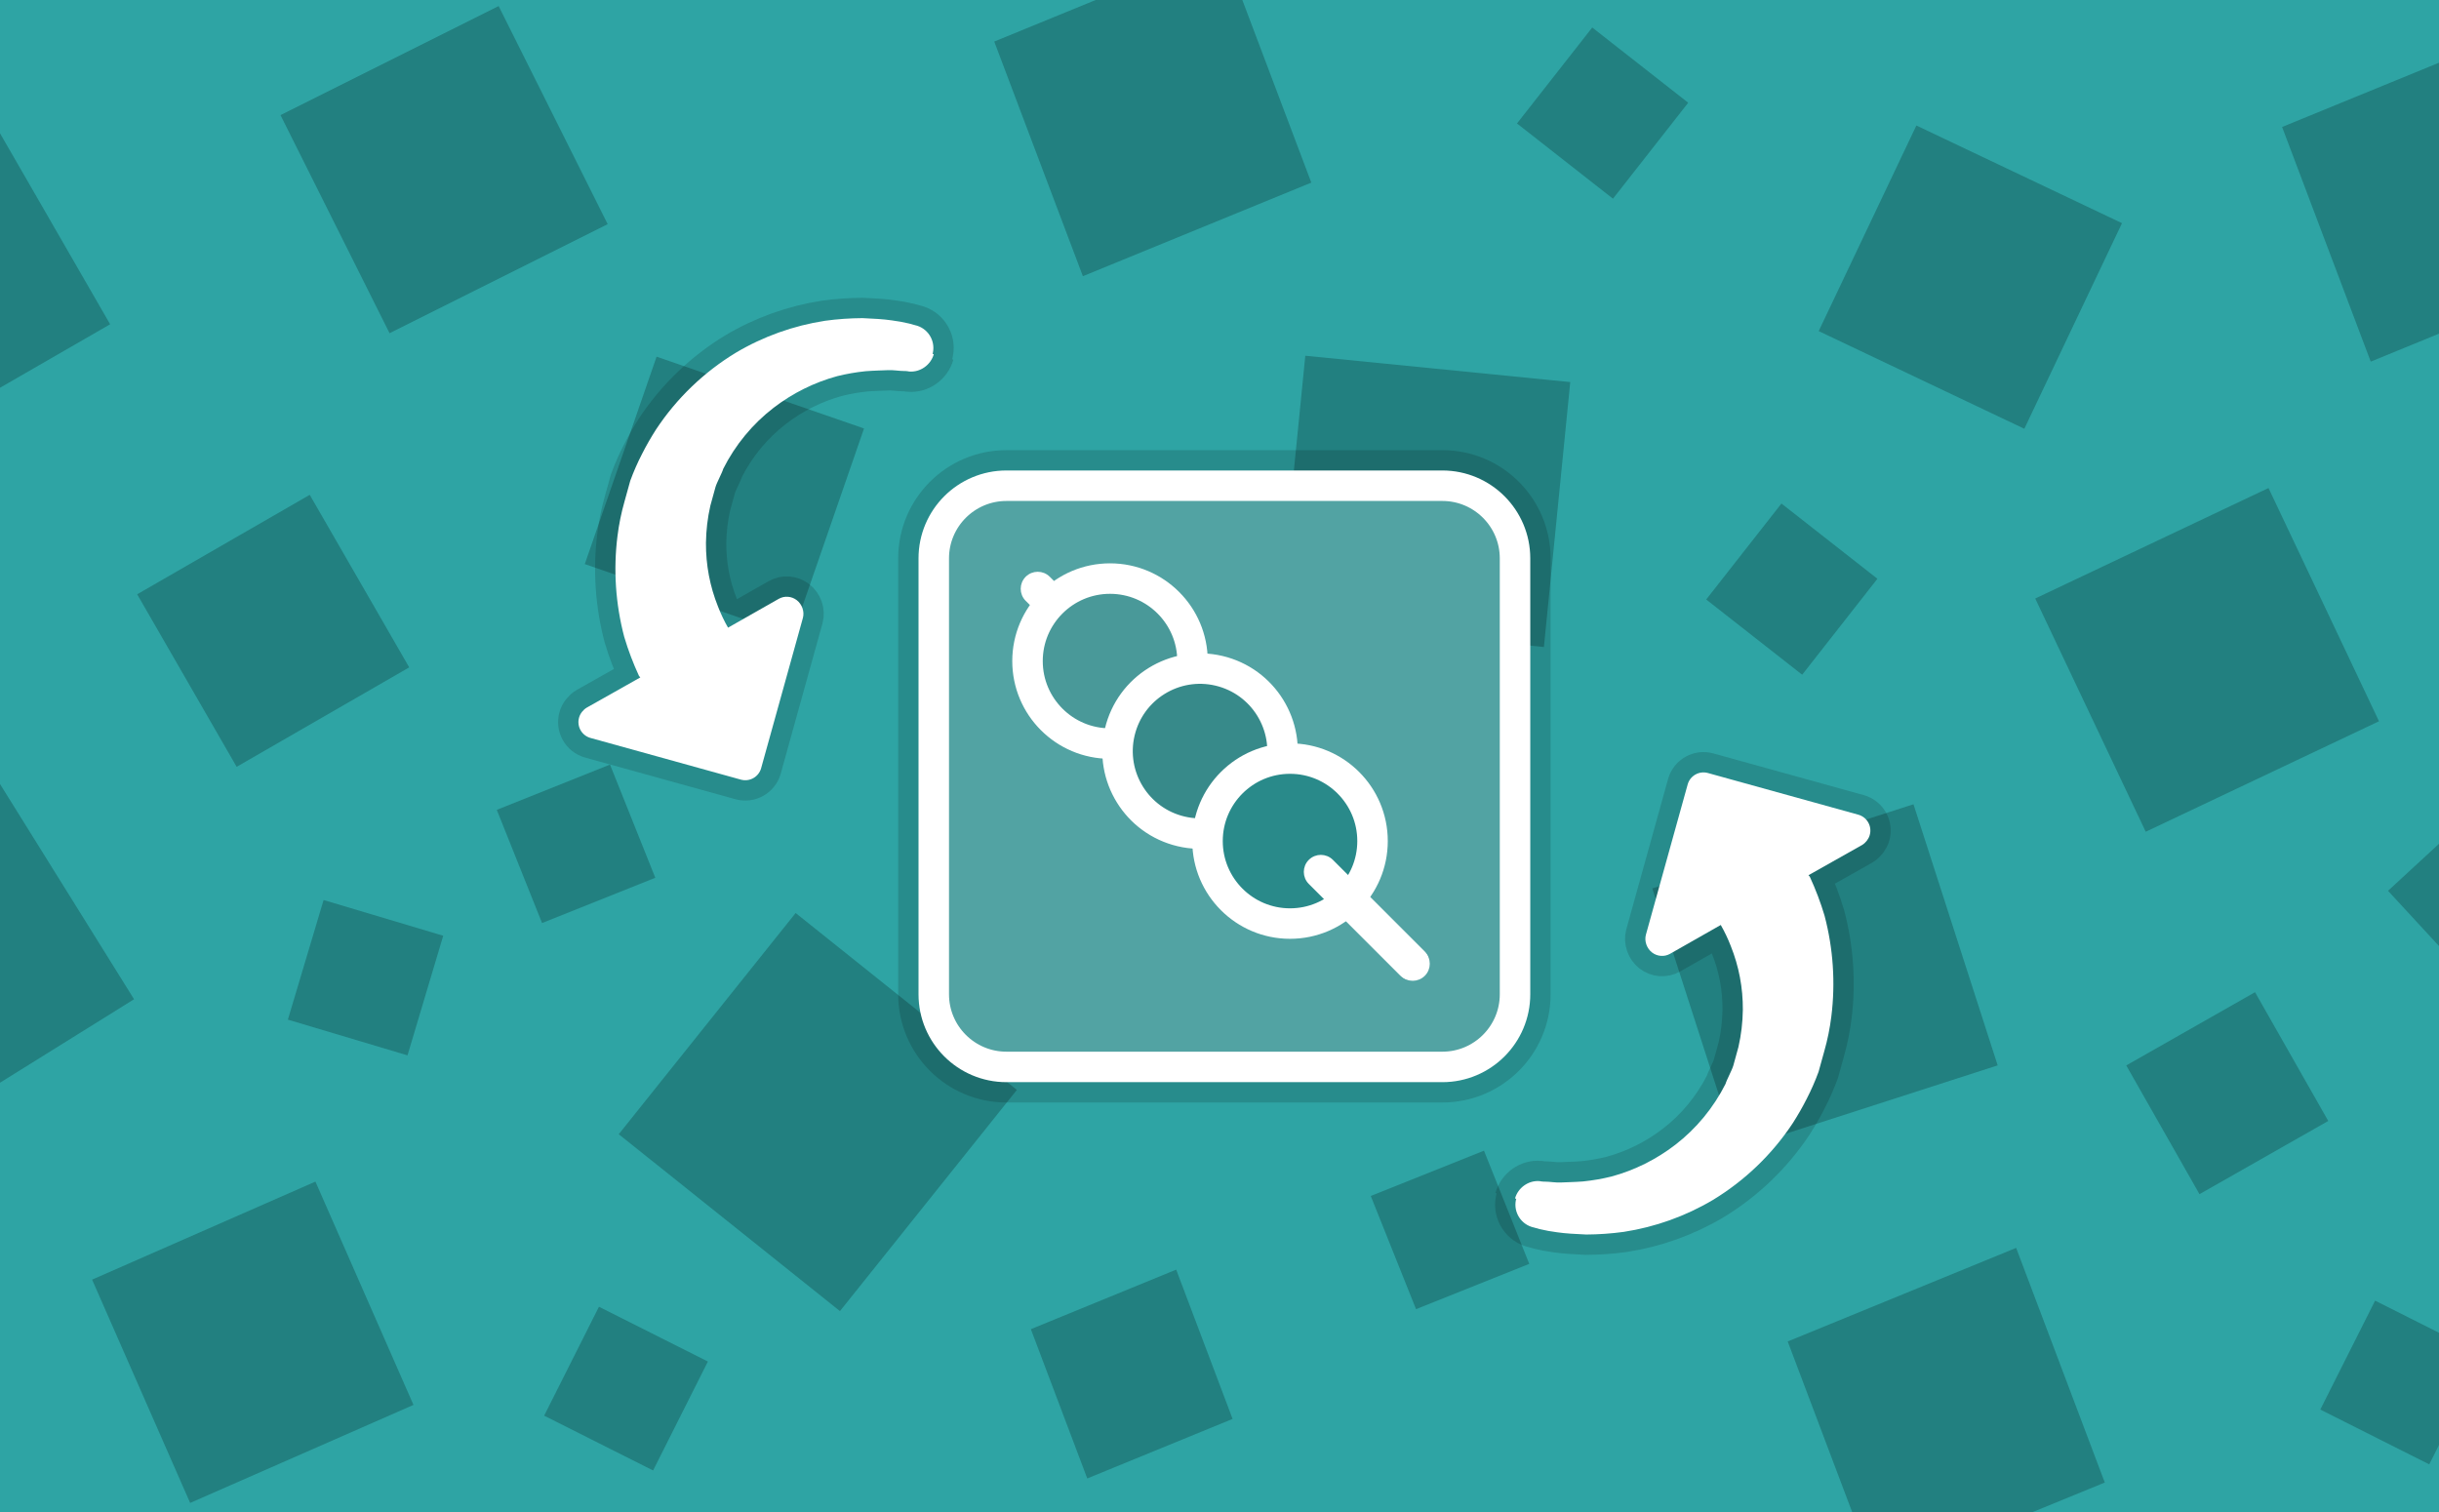 <svg width="600" height="372" xmlns="http://www.w3.org/2000/svg" xmlns:xlink="http://www.w3.org/1999/xlink">
 <!-- Created with Method Draw - http://github.com/duopixel/Method-Draw/ -->
 <defs>
  <symbol id="svg_1" viewBox="0,0,727.206,406.771" height="406.771" width="727.206" xmlns:xlink="http://www.w3.org/1999/xlink">
   <g transform="translate(127.206,30)">
    <g stroke-dashoffset="0" stroke-miterlimit="10" fill-rule="nonzero">
     <path fill="#2ea4a4" d="m-120,376.771l0,-406.771l720,0l0,406.771l-720,0z"/>
     <path stroke-width="0" fill="#228080" d="m386.198,70.462l24.027,-50.584l50.584,24.027l-24.027,50.584l-50.584,-24.027z"/>
     <path stroke-width="0" stroke="#1a6262" fill="#228080" d="m-14.429,358.77l-24.119,-54.939l54.939,-24.119l24.119,54.939l-54.939,24.119z"/>
     <path stroke-width="0" stroke="#1a6262" fill="#228080" d="m-2.99,177.665l-24.472,-42.451l42.451,-24.472l24.472,42.451l-42.451,24.472z"/>
     <path stroke-width="0" fill="#228080" d="m466.648,193.637l-27.183,-57.387l57.387,-27.183l27.183,57.387l-57.387,27.183z"/>
     <path stroke-width="0" fill="#228080" d="m365.984,271.83l-20.712,-64.244l64.244,-20.712l20.712,64.244l-64.244,20.712z"/>
     <path stroke-width="0" fill="#228080" d="m253.421,141.701l6.48,-65.179l65.179,6.48l-6.48,65.179l-65.179,-6.48z"/>
     <path stroke-width="0" fill="#228080" d="m91.005,268.052l43.52,-54.421l54.421,43.52l-43.52,54.421l-54.421,-43.52z"/>
     <path stroke-width="0" stroke="#1a6262" fill="#228080" d="m82.653,127.784l17.664,-51.029l51.029,17.664l-17.664,51.029l-51.029,-17.664z"/>
     <path stroke-width="0" fill="#228080" d="m72.144,216.1l-11.142,-27.854l27.854,-11.142l11.142,27.854l-27.854,11.142z"/>
     <path stroke-width="0" fill="#228080" d="m287.144,311.1l-11.142,-27.854l27.854,-11.142l11.142,27.854l-27.854,11.142z"/>
     <g>
      <path stroke-width="17.5" stroke="#000000" stroke-opacity="0.149" fill="none" d="m311.495,126.379l0,107.243c0,9.871 -8.003,17.874 -17.874,17.874l-107.243,0c-9.871,0 -17.874,-8.003 -17.874,-17.874l0,-107.243c0,-9.871 8.003,-17.874 17.874,-17.874l107.243,0c9.871,0 17.874,8.003 17.874,17.874l0,-0z"/>
      <path stroke-width="7.5" stroke="#ffffff" fill="#52a3a3" d="m311.495,126.379l0,107.243c0,9.871 -8.003,17.874 -17.874,17.874l-107.243,0c-9.871,0 -17.874,-8.003 -17.874,-17.874l0,-107.243c0,-9.871 8.003,-17.874 17.874,-17.874l107.243,0c9.871,0 17.874,8.003 17.874,17.874l0,-0z"/>
      <path stroke="#ffffff" fill="#ffffff" d="m286.182,229.657c-0.944,0 -1.888,-0.361 -2.609,-1.079l-92.103,-92.106c-1.44,-1.44 -1.44,-3.778 0,-5.218c1.44,-1.44 3.778,-1.44 5.218,0l92.103,92.103c1.44,1.44 1.44,3.778 0,5.218c-0.721,0.718 -1.665,1.082 -2.609,1.082l0,0z"/>
      <path stroke-width="7.5" stroke="#ffffff" fill="#499999" d="m232.157,151.645c0,11.209 -9.087,20.296 -20.296,20.296c-11.209,0 -20.296,-9.087 -20.296,-20.296c0,-11.209 9.087,-20.296 20.296,-20.296c11.209,0 20.296,9.087 20.296,20.296z"/>
      <path stroke-width="7.5" stroke="#ffffff" fill="#378a8a" d="m229.343,193.545c-10.909,-2.576 -17.664,-13.508 -15.088,-24.417c2.576,-10.909 13.508,-17.664 24.417,-15.088c10.909,2.576 17.664,13.508 15.088,24.417c-2.576,10.909 -13.508,17.664 -24.417,15.088z"/>
      <path stroke-width="7.5" stroke="#ffffff" fill="#298a8a" d="m276.442,195.928c0,11.209 -9.09,20.299 -20.299,20.299c-11.209,0 -20.296,-9.09 -20.296,-20.299c0,-11.209 9.087,-20.296 20.296,-20.296c11.209,0 20.299,9.09 20.299,20.296z"/>
      <path stroke="#ffffff" fill="#ffffff" d="m286.331,229.807c-0.944,0 -1.888,-0.361 -2.609,-1.079l-22.604,-22.604c-1.443,-1.44 -1.443,-3.778 0,-5.218c1.443,-1.44 3.775,-1.44 5.218,0l22.604,22.604c1.44,1.44 1.44,3.778 0,5.218c-0.721,0.715 -1.665,1.079 -2.609,1.079z"/>
     </g>
     <g>
      <path stroke-width="10" stroke="#000000" stroke-opacity="0.149" fill="none" d="m168.505,76.14c-0.728,2.646 -3.326,4.499 -6.06,4.263c0,0 -0.501,-0.138 -1.45,-0.131c-0.949,0.008 -2.445,-0.27 -3.817,-0.2c-1.372,0.071 -3.264,0.089 -5.429,0.256c-2.361,0.24 -4.696,0.649 -7,1.218c-5.683,1.548 -10.987,4.197 -15.656,7.787c-5.203,4.01 -9.409,9.13 -12.37,14.993c-0.278,1.005 -1.615,3.42 -1.928,4.551l0,0c-0.22,0.795 -0.458,1.67 -0.713,2.591l-0.54,1.963c-0.686,3.007 -1.035,6.047 -1.078,9.13c-0.036,5.393 0.957,10.674 2.964,15.68c0.696,1.791 1.511,3.518 2.467,5.185l12.455,-7.084c1.418,-0.81 3.166,-0.676 4.457,0.322c1.291,0.999 1.933,2.785 1.506,4.361l-10.287,37.016c-0.614,2.127 -2.832,3.364 -4.966,2.773l-37.002,-10.256c-1.04,-0.288 -1.924,-0.982 -2.45,-1.924c-0.527,-0.942 -0.656,-2.057 -0.357,-3.094c0.268,-0.982 1.006,-1.911 1.878,-2.436l13.188,-7.437l-0.326,-0.375c-1.432,-3.098 -2.65,-6.307 -3.625,-9.578c-2.134,-8.069 -2.707,-16.516 -1.671,-24.797c0.355,-2.885 0.939,-5.754 1.737,-8.55c0.464,-1.674 0.943,-3.399 1.407,-5.074c0.835,-2.283 1.821,-4.521 2.937,-6.681c1.034,-2.04 2.179,-4.035 3.414,-5.96c5.058,-7.661 11.788,-14.119 19.637,-18.879c6.734,-4 14.201,-6.666 21.943,-7.855c3.048,-0.417 6.128,-0.632 9.204,-0.65c2.716,0.121 5.122,0.248 7.2,0.553c1.443,0.182 2.879,0.445 4.294,0.785l1.383,0.383c3.091,0.65 5.08,3.683 4.44,6.777l-0.081,0.293"/>
      <path stroke-width="0.5" fill="#ffffff" d="m168.505,76.14c-0.728,2.646 -3.326,4.499 -6.06,4.263c0,0 -0.501,-0.138 -1.45,-0.131c-0.949,0.008 -2.445,-0.27 -3.817,-0.2c-1.372,0.071 -3.264,0.089 -5.429,0.256c-2.361,0.24 -4.696,0.649 -7,1.218c-5.683,1.548 -10.987,4.197 -15.656,7.787c-5.203,4.01 -9.409,9.13 -12.37,14.993c-0.278,1.005 -1.615,3.42 -1.928,4.551l0,0c-0.22,0.795 -0.458,1.67 -0.713,2.591l-0.54,1.963c-0.686,3.007 -1.035,6.047 -1.078,9.13c-0.036,5.393 0.957,10.674 2.964,15.68c0.696,1.791 1.511,3.518 2.467,5.185l12.455,-7.084c1.418,-0.81 3.166,-0.676 4.457,0.322c1.291,0.999 1.933,2.785 1.506,4.361l-10.287,37.016c-0.614,2.127 -2.832,3.364 -4.966,2.773l-37.002,-10.256c-1.04,-0.288 -1.924,-0.982 -2.45,-1.924c-0.527,-0.942 -0.656,-2.057 -0.357,-3.094c0.268,-0.982 1.006,-1.911 1.878,-2.436l13.188,-7.437l-0.326,-0.375c-1.432,-3.098 -2.65,-6.307 -3.625,-9.578c-2.134,-8.069 -2.707,-16.516 -1.671,-24.797c0.355,-2.885 0.939,-5.754 1.737,-8.55c0.464,-1.674 0.943,-3.399 1.407,-5.074c0.835,-2.283 1.821,-4.521 2.937,-6.681c1.034,-2.04 2.179,-4.035 3.414,-5.96c5.058,-7.661 11.788,-14.119 19.637,-18.879c6.734,-4 14.201,-6.666 21.943,-7.855c3.048,-0.417 6.128,-0.632 9.204,-0.65c2.716,0.121 5.122,0.248 7.2,0.553c1.443,0.182 2.879,0.445 4.294,0.785l1.383,0.383c3.091,0.65 5.08,3.683 4.44,6.777l-0.081,0.293"/>
     </g>
     <g>
      <path stroke-width="10" stroke="#000000" stroke-opacity="0.149" fill="none" d="m311.495,283.86c0.728,-2.646 3.326,-4.499 6.06,-4.263c0,0 0.501,0.138 1.45,0.131c0.949,-0.008 2.445,0.27 3.817,0.2c1.372,-0.071 3.264,-0.089 5.429,-0.256c2.361,-0.24 4.696,-0.649 7,-1.218c5.683,-1.548 10.987,-4.197 15.656,-7.787c5.203,-4.01 9.409,-9.13 12.37,-14.993c0.278,-1.005 1.615,-3.42 1.928,-4.551l0,0c0.22,-0.795 0.458,-1.67 0.713,-2.591l0.54,-1.963c0.685,-3.007 1.035,-6.047 1.078,-9.13c0.036,-5.393 -0.957,-10.674 -2.964,-15.68c-0.696,-1.791 -1.511,-3.518 -2.467,-5.185l-12.455,7.084c-1.418,0.81 -3.166,0.676 -4.457,-0.322c-1.291,-0.999 -1.933,-2.785 -1.506,-4.361l10.287,-37.016c0.614,-2.127 2.832,-3.364 4.966,-2.773l37.002,10.256c1.04,0.288 1.924,0.982 2.45,1.924c0.527,0.942 0.656,2.057 0.357,3.094c-0.268,0.982 -1.006,1.911 -1.878,2.436l-13.188,7.437l0.326,0.375c1.432,3.098 2.65,6.307 3.625,9.578c2.134,8.069 2.707,16.516 1.671,24.797c-0.355,2.885 -0.939,5.755 -1.737,8.55c-0.464,1.674 -0.943,3.399 -1.407,5.074c-0.835,2.283 -1.821,4.521 -2.937,6.681c-1.034,2.04 -2.179,4.035 -3.414,5.96c-5.058,7.661 -11.788,14.119 -19.637,18.879c-6.734,4 -14.201,6.666 -21.943,7.855c-3.048,0.417 -6.128,0.632 -9.204,0.65c-2.716,-0.121 -5.122,-0.248 -7.2,-0.553c-1.443,-0.182 -2.879,-0.445 -4.294,-0.785l-1.383,-0.383c-3.091,-0.65 -5.08,-3.683 -4.44,-6.777l0.081,-0.293"/>
      <path stroke-width="0.5" fill="#ffffff" d="m311.495,283.86c0.728,-2.646 3.326,-4.499 6.06,-4.263c0,0 0.501,0.138 1.45,0.131c0.949,-0.008 2.445,0.27 3.817,0.2c1.372,-0.071 3.264,-0.089 5.429,-0.256c2.361,-0.24 4.696,-0.649 7,-1.218c5.683,-1.548 10.987,-4.197 15.656,-7.787c5.203,-4.01 9.409,-9.13 12.37,-14.993c0.278,-1.005 1.615,-3.42 1.928,-4.551l0,0c0.22,-0.795 0.458,-1.67 0.713,-2.591l0.54,-1.963c0.685,-3.007 1.035,-6.047 1.078,-9.13c0.036,-5.393 -0.957,-10.674 -2.964,-15.68c-0.696,-1.791 -1.511,-3.518 -2.467,-5.185l-12.455,7.084c-1.418,0.81 -3.166,0.676 -4.457,-0.322c-1.291,-0.999 -1.933,-2.785 -1.506,-4.361l10.287,-37.016c0.614,-2.127 2.832,-3.364 4.966,-2.773l37.002,10.256c1.04,0.288 1.924,0.982 2.45,1.924c0.527,0.942 0.656,2.057 0.357,3.094c-0.268,0.982 -1.006,1.911 -1.878,2.436l-13.188,7.437l0.326,0.375c1.432,3.098 2.65,6.307 3.625,9.578c2.134,8.069 2.707,16.516 1.671,24.797c-0.355,2.885 -0.939,5.755 -1.737,8.55c-0.464,1.674 -0.943,3.399 -1.407,5.074c-0.835,2.283 -1.821,4.521 -2.937,6.681c-1.034,2.04 -2.179,4.035 -3.414,5.96c-5.058,7.661 -11.788,14.119 -19.637,18.879c-6.734,4 -14.201,6.666 -21.943,7.855c-3.048,0.417 -6.128,0.632 -9.204,0.65c-2.716,-0.121 -5.122,-0.248 -7.2,-0.553c-1.443,-0.182 -2.879,-0.445 -4.294,-0.785l-1.383,-0.383c-3.091,-0.65 -5.08,-3.683 -4.44,-6.777l0.081,-0.293"/>
     </g>
     <path stroke-width="0" stroke="#1a6262" fill="#228080" d="m34.625,70.978l-26.828,-53.661l53.661,-26.828l26.828,53.661l-53.661,26.828z"/>
     <path stroke-width="0" fill="#228080" d="m479.873,282.805l-18.015,-31.678l31.678,-18.015l18.015,31.678l-31.678,18.015z"/>
     <path stroke-width="0" fill="#228080" d="m-89.219,272.83l-37.986,-60.994l60.994,-37.986l37.986,60.994l-60.994,37.986z"/>
     <path stroke-width="0" stroke="#1a6262" fill="#228080" d="m-92.755,102.59l-33.806,-58.643l58.643,-33.806l33.806,58.643l-58.643,33.806z"/>
     <path stroke-width="0" stroke="#1a6262" fill="#228080" d="m205.186,56.951l-21.805,-57.729l56.197,-23.022l21.805,57.729l-56.197,23.022z"/>
     <path stroke-width="0" stroke="#1a6262" fill="#228080" d="m400.381,376.771l-21.805,-57.729l56.197,-23.022l21.805,57.729l-56.197,23.022z"/>
     <path stroke-width="0" stroke="#1a6262" fill="#228080" d="m522.002,77.972l-21.805,-57.729l56.197,-23.022l21.805,57.729l-56.197,23.022z"/>
     <path stroke-width="0" stroke="#1a6262" fill="#228080" d="m206.262,352.747l-13.873,-36.729l35.754,-14.647l13.873,36.729l-35.754,14.647z"/>
     <path stroke-width="0" fill="#228080" d="m382.134,155.003l-23.61,-18.509l18.509,-23.61l23.61,18.509l-18.509,23.61z"/>
     <path stroke-width="0" fill="#228080" d="m335.588,37.886l-23.61,-18.509l18.509,-23.61l23.61,18.509l-18.509,23.61z"/>
     <path stroke-width="0" fill="#228080" d="m39.042,248.651l-29.429,-8.786l8.786,-29.429l29.429,8.786l-8.786,29.429z"/>
     <path stroke-width="0" fill="#228080" d="m99.458,350.781l-26.801,-13.48l13.48,-26.801l26.801,13.48l-13.48,26.801z"/>
     <path stroke-width="0" fill="#228080" d="m536.395,349.28l-26.801,-13.48l13.48,-26.801l26.801,13.48l-13.48,26.801z"/>
     <path stroke-width="0" fill="#228080" d="m546.6,230.215l-20.344,-22.048l22.048,-20.344l20.344,22.048l-22.048,20.344z"/>
    </g>
   </g>
  </symbol>
 </defs>
 <g>
  <title>background</title>
  <rect fill="#fff" id="canvas_background" height="374" width="602" y="-1" x="-1"/>
  <g display="none" overflow="visible" y="0" x="0" height="100%" width="100%" id="canvasGrid">
   <rect fill="url(#gridpattern)" stroke-width="0" y="0" x="0" height="100%" width="100%"/>
  </g>
 </g>
 <g>
  <title>Layer 1</title>
  <use x="-66" y="-19" xlink:href="#svg_1" id="svg_2"/>
 </g>
</svg>